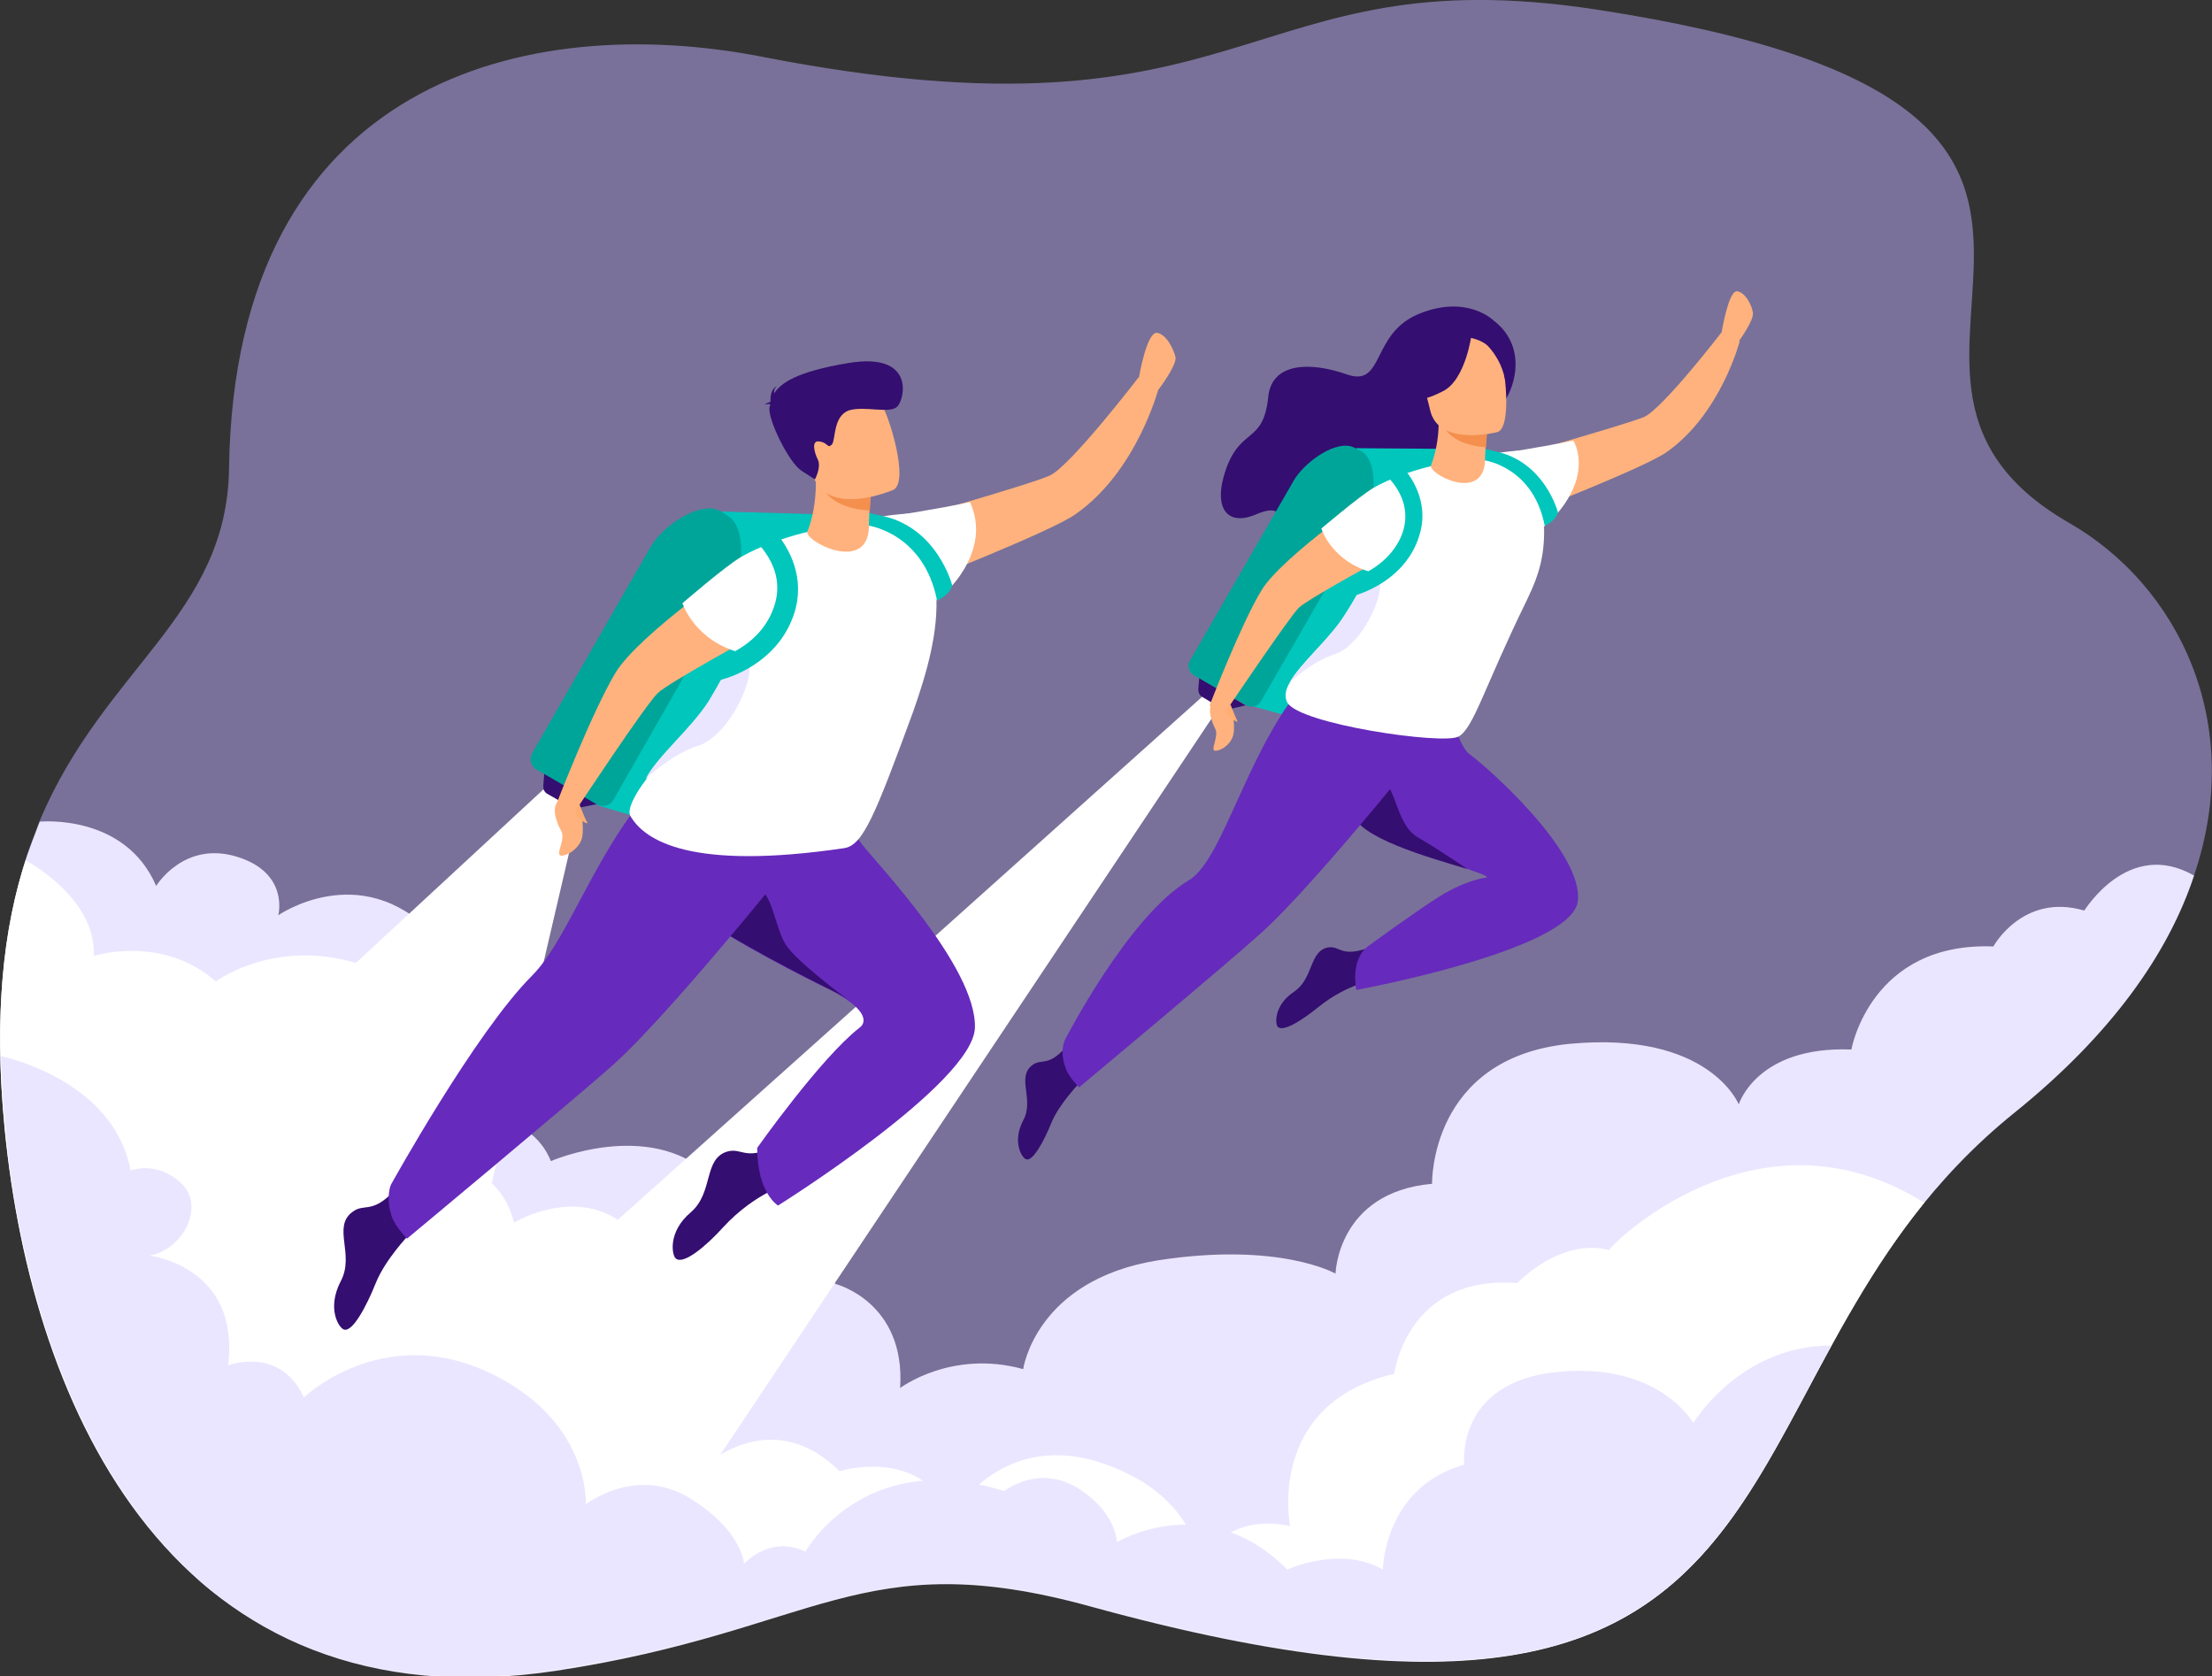 <svg width="289" height="219" viewBox="0 0 289 219" fill="none" xmlns="http://www.w3.org/2000/svg">
<rect x="0" y="0" width="289" height="219" fill="#333333" stroke="none"/>
<g clip-path="url(#clip0)">
<path d="M286.65 114.379C283.312 124.508 275.892 135.13 263.154 145.382C258.579 149.088 254.745 153.041 251.407 157.117C246.46 163.169 242.75 169.592 239.288 175.768C223.582 204.425 215.915 229.993 142.46 209.736C113.275 201.707 107.216 212.33 75.558 217.641C74.569 217.765 73.703 218.012 72.714 218.135C63.934 219.494 56.143 219.247 49.218 217.888C40.438 216.036 33.142 212.33 26.959 207.266C14.963 197.014 7.543 181.574 3.71 165.393C2.226 159.464 1.237 153.411 0.742 147.482C0.371 144.147 0.247 140.936 0.124 137.971C-0.124 127.472 1.237 119.196 3.339 112.279C3.586 111.415 3.957 110.55 4.205 109.809C4.576 108.944 4.823 108.08 5.194 107.215C13.603 87.205 29.679 80.411 29.926 61.142C30.668 10.252 69.127 1.482 99.549 7.411C164.101 20.01 162.122 -5.805 208.496 1.235C293.328 14.205 234.712 47.802 270.327 68.306C284.548 76.459 293.452 94.369 286.65 114.379Z" fill="#C0B1FF" fill-opacity="0.5"/>
<path d="M286.65 114.379C283.311 124.508 275.892 135.13 263.154 145.382C220.367 179.844 242.503 237.404 142.46 209.86C112.41 201.584 106.845 213.071 72.714 218.259C22.754 225.794 4.205 184.044 0.618 147.606C-0.989 130.931 0.742 119.073 4.205 109.932L5.194 107.338C5.194 107.338 16.323 106.227 20.404 115.738C20.404 115.738 23.991 109.809 30.916 111.909C37.841 114.009 36.357 119.567 36.357 119.567C36.357 119.567 46.992 112.156 56.514 121.914C66.036 131.672 60.347 145.506 60.347 145.506C60.347 145.506 69.251 144.888 71.972 151.682C71.972 151.682 84.709 146.124 92.747 153.535C100.785 160.946 109.194 167.74 109.194 167.74C109.194 167.74 118.345 170.086 117.603 181.327C117.603 181.327 124.281 176.262 133.68 178.856C133.68 178.856 135.287 167.245 151.24 164.652C167.192 162.181 174.488 166.381 174.488 166.381C174.488 166.381 174.736 155.758 187.102 154.646C187.102 154.646 186.731 138.218 205.033 136.366C223.335 134.636 227.169 144.271 227.169 144.271C227.169 144.271 229.518 136.613 241.884 137.107C241.884 137.107 244.358 123.025 260.434 123.643C260.434 123.643 264.267 116.602 272.305 118.949C272.305 119.073 277.994 109.438 286.65 114.379Z" fill="#EBE6FF"/>
<path d="M251.407 157.117C223.83 191.208 231.744 234.44 142.46 209.736C112.409 201.46 106.845 212.948 72.714 218.135C22.754 225.67 4.205 183.92 0.618 147.482C-0.866 132.413 0.495 121.173 3.339 112.403C3.339 112.403 12.614 117.22 12.243 124.878C12.243 124.878 21.146 122.037 28.195 128.213C28.195 128.213 38.459 120.555 52.186 128.213C65.912 135.871 57.627 151.682 57.627 151.682C57.627 151.682 65.294 152.052 67.149 159.711C67.149 159.711 77.042 153.782 83.472 161.934C89.903 170.086 84.091 182.932 73.332 186.02C75.682 185.403 85.822 183.55 91.263 192.196C91.263 192.196 100.291 182.932 109.689 192.196C109.689 192.196 120.077 188.861 124.405 198.002C124.405 198.002 130.588 187.008 143.449 190.961C156.31 195.037 156.681 204.178 156.681 204.178C156.681 204.178 160.02 197.508 168.552 199.36C168.552 199.36 165.337 183.426 182.155 179.474C182.155 179.474 183.763 166.504 198.232 167.616C198.232 167.616 203.796 161.687 210.227 163.293C209.979 163.169 229.271 143.283 251.407 157.117Z" fill="white"/>
<path d="M195.14 41.873C195.14 41.873 191.677 38.415 185.371 41.009C179.064 43.602 180.919 50.643 175.972 48.914C171.026 47.185 166.203 47.432 165.708 51.755C165.09 58.054 162.122 55.707 160.143 61.389C158.412 66.454 160.391 68.8 164.101 67.195C169.418 64.971 165.337 70.53 172.881 71.641C180.424 72.63 189.575 66.207 190.935 61.76C192.296 57.313 194.398 54.966 196.006 53.114C197.737 51.384 199.839 45.455 195.14 41.873Z" fill="#340E70"/>
<path d="M156.681 88.564L156.557 90.046C156.557 90.416 156.681 90.787 157.052 91.034L159.278 92.393C159.649 92.64 160.267 92.763 160.638 92.64L162.74 92.146L156.681 88.564Z" fill="#340E70"/>
<path d="M176.961 95.851L170.036 91.899C169.418 91.528 169.171 90.663 169.542 90.046L183.145 66.454C184.505 64.107 188.833 60.895 191.183 62.254L191.925 62.624C194.274 63.983 193.78 69.418 192.419 71.765L178.816 95.357C178.445 95.975 177.58 96.222 176.961 95.851Z" fill="#E75724"/>
<path d="M177.209 58.548L193.532 58.672L171.273 94.369L162.369 91.898L177.209 58.548Z" fill="#00C6BC"/>
<path d="M162.864 92.146L155.939 88.193C155.32 87.822 155.073 86.958 155.444 86.34L169.047 62.748C170.407 60.401 174.736 57.19 177.085 58.548L177.827 58.919C180.177 60.278 179.682 65.712 178.322 68.059L164.719 91.651C164.348 92.269 163.482 92.516 162.864 92.146Z" fill="#00A599"/>
<path d="M159.278 92.393L159.154 92.516L158.288 93.875L75.682 217.641C74.692 217.765 73.827 218.012 72.837 218.136C64.057 219.494 56.267 219.247 49.342 217.888C40.561 216.036 33.265 212.33 27.082 207.266L58.369 179.35L111.791 131.548L122.179 122.284L157.052 91.034L158.288 91.775L159.278 92.393Z" fill="white"/>
<path d="M179.806 127.966C179.806 127.966 176.096 128.46 172.262 131.548C170.284 133.154 167.687 134.883 166.945 134.142C166.574 133.772 166.45 131.301 169.047 129.572C171.644 127.843 171.026 124.261 173.499 123.767C175.23 123.519 175.107 125.249 179.311 123.643L179.806 127.966Z" fill="#340E70"/>
<path d="M206.146 117.714C205.404 124.137 177.209 129.325 177.209 129.325C177.209 129.325 176.343 125.496 178.693 123.643C178.693 123.643 185.123 118.949 188.091 117.097C191.677 114.873 194.274 114.626 194.274 114.626C194.274 114.379 193.161 114.009 191.677 113.514C186.978 112.032 177.209 109.438 176.59 105.98C176.59 105.609 176.467 105.362 176.467 104.992C176.59 100.174 182.897 92.269 182.897 92.269L189.08 90.169C189.08 90.169 189.946 96.963 192.048 98.569C194.274 100.174 206.888 111.291 206.146 117.714Z" fill="#662ABC"/>
<path d="M191.677 113.514C186.855 112.032 177.209 109.438 176.59 105.98C176.59 105.609 176.467 105.362 176.467 104.992C177.085 103.633 178.198 102.398 179.558 101.904C182.403 101.039 182.032 107.462 185.123 109.315C188.462 111.291 191.677 113.514 191.677 113.514Z" fill="#340E70"/>
<path d="M195.882 60.154C195.882 60.154 212.453 55.46 214.802 54.472C217.276 53.361 225.066 43.232 225.066 43.232L227.292 44.591C227.292 44.591 224.819 54.102 217.77 59.042C215.05 61.019 199.468 67.071 199.468 67.071L195.882 60.154Z" fill="#FFB27D"/>
<path d="M140.852 141.677C140.852 141.677 138.379 144.271 137.389 146.618C136.4 149.088 134.916 151.806 134.05 151.435C133.556 151.311 132.196 149.212 133.679 146.371C135.163 143.653 132.814 140.812 134.792 139.207C136.153 138.095 136.895 139.701 139.739 136.242L140.852 141.677Z" fill="#340E70"/>
<path d="M190.07 92.64C190.07 92.64 172.386 115.12 164.595 122.037C160.514 125.743 140.976 142.048 140.976 142.048C140.976 142.048 139.615 140.689 139.244 139.577C138.379 137.354 139.121 135.872 139.121 135.872C139.121 135.872 147.406 119.69 155.321 114.997C160.762 111.785 164.101 91.528 175.849 84.611C187.596 77.694 190.07 92.64 190.07 92.64Z" fill="#662ABC"/>
<path d="M199.468 78.435C193.903 89.799 192.543 95.11 190.564 96.222C188.586 97.333 169.789 94.616 168.181 91.775C167.81 91.034 167.934 90.169 168.429 89.305C169.789 86.711 173.746 83.499 175.725 80.288C177.085 78.188 178.074 76.335 178.693 74.729C182.155 66.824 179.311 64.601 181.042 63.489C184.01 61.636 197.737 57.684 202.065 59.166C204.167 59.907 201.447 64.23 201.694 67.812C201.941 72.259 201.199 74.853 199.468 78.435Z" fill="white"/>
<path d="M180.177 63.983C180.177 63.983 167.563 72.629 164.843 77.076C162.122 81.523 158.041 92.146 158.041 92.146C158.041 92.146 158.165 92.763 160.514 92.393C160.514 92.393 168.429 80.658 169.665 79.423C170.902 78.188 181.908 72.259 181.908 72.259L180.177 63.983Z" fill="#FFB27D"/>
<path d="M205.775 63.242C205.157 64.848 204.044 66.824 201.694 68.8L195.758 59.289C195.758 59.289 202.065 58.301 205.528 57.56C205.528 57.437 207.012 59.783 205.775 63.242Z" fill="white"/>
<path d="M189.946 60.278C189.946 60.278 184.01 61.142 179.435 63.736C177.58 64.848 172.633 69.047 172.633 69.047C172.633 69.047 173.994 73.494 179.558 74.853C185.123 76.212 184.01 65.465 184.01 65.465L189.946 60.278Z" fill="white"/>
<path d="M224.943 43.355C224.943 43.355 225.808 38.044 226.921 38.044C228.034 38.168 228.9 39.897 229.024 40.885C229.147 41.873 227.169 44.591 227.169 44.591L224.943 43.355Z" fill="#FFB27D"/>
<path d="M161.009 92.887C161.009 92.887 161.504 95.357 161.009 96.345C160.638 97.333 159.525 98.075 158.783 98.075C158.041 98.075 159.278 96.222 158.783 95.234C158.288 94.245 157.423 92.022 158.907 91.528C160.267 90.91 161.009 92.887 161.009 92.887Z" fill="#FFB27D"/>
<path d="M160.762 92.022C160.762 92.022 161.38 93.628 161.627 94.122C161.998 94.616 160.762 93.875 160.391 93.381C160.02 92.887 160.762 92.022 160.762 92.022Z" fill="#FFAE73"/>
<path d="M180.3 76.706C180.177 79.3 177.456 84.487 174.365 85.475C171.273 86.464 168.429 89.181 168.429 89.305C169.789 86.711 173.746 83.499 175.725 80.288C177.085 78.188 178.074 76.335 178.693 74.729C179.435 74.482 180.424 74.853 180.3 76.706Z" fill="#EBE6FF"/>
<path d="M185.371 70.159C183.763 75.1 179.187 77.076 177.332 77.694C176.961 77.817 176.714 77.941 176.591 77.941L176.096 75.718C176.096 75.718 176.714 75.594 177.58 75.223C179.311 74.482 182.155 72.753 183.268 69.541C184.752 64.971 180.919 61.883 180.424 61.513C181.413 61.266 182.279 61.019 183.145 60.895C184.876 62.748 186.731 66.207 185.371 70.159Z" fill="#00C6BC"/>
<path d="M194.027 60.154C194.027 60.154 200.334 61.019 201.818 68.677C201.818 68.677 203.178 68.183 203.549 66.948C203.549 66.948 201.818 60.154 195.14 58.919C194.769 58.795 193.161 58.425 193.161 58.425V58.795C193.161 58.795 193.161 59.66 193.285 59.783C193.161 60.031 194.027 60.154 194.027 60.154Z" fill="#00C6BC"/>
<path d="M186.978 60.772C187.473 59.413 187.967 57.56 187.967 55.09L188.338 55.213L194.274 56.572C194.274 56.572 194.027 58.425 194.027 60.154C193.78 65.712 186.484 61.883 186.978 60.772Z" fill="#FFB27D"/>
<path d="M194.274 56.572C194.274 56.572 194.274 56.572 194.151 58.425C190.812 58.178 189.08 56.942 188.338 55.213L194.274 56.572Z" fill="#F48F4E"/>
<path d="M195.635 56.448C195.635 56.448 187.967 58.425 186.855 53.608C185.742 48.79 184.01 45.826 188.833 44.343C193.656 42.861 195.016 44.467 195.882 46.073C196.624 47.555 197.613 55.831 195.635 56.448Z" fill="#FFB27D"/>
<path d="M192.296 43.479C192.296 43.479 191.554 49.655 188.462 51.137C185.371 52.743 183.763 52.249 183.763 52.249C183.763 52.249 185.742 49.655 185.494 46.196C185.618 46.196 190.07 41.256 192.296 43.479Z" fill="#340E70"/>
<path d="M191.925 44.097C191.925 44.097 193.656 44.344 194.522 45.332C195.387 46.32 196.253 47.679 196.624 49.531C196.624 49.531 197.366 45.332 195.016 43.602C192.543 41.626 191.925 44.097 191.925 44.097Z" fill="#340E70"/>
<path d="M75.682 105.609L75.434 106.721L74.321 111.538L70.982 125.866L64.799 152.176L58.492 179.227L49.465 217.888C40.685 216.036 33.389 212.33 27.206 207.266C14.963 197.014 7.543 181.574 3.71 165.393L70.982 103.139L73.085 104.25L73.332 104.374L75.311 105.362L75.682 105.609Z" fill="white"/>
<path d="M103.258 154.523C103.258 154.523 98.683 155.758 94.478 160.328C92.252 162.799 89.284 165.269 88.295 164.404C87.801 164.034 87.182 160.946 90.274 158.352C93.242 155.758 91.881 151.435 94.973 150.447C97.075 149.829 97.323 151.929 102.145 149.335L103.258 154.523Z" fill="#340E70"/>
<path d="M127.373 134.266C127.125 141.553 101.651 157.487 101.651 157.487C101.651 157.487 98.93 155.882 98.93 149.953C98.93 149.953 107.216 138.218 112.286 134.266C113.151 133.648 113.151 132.413 110.926 130.807C110.307 130.313 109.442 129.819 108.452 129.325C108.452 129.325 98.807 124.631 92.747 120.678C91.634 119.937 90.645 119.196 89.903 118.579C89.656 118.332 100.909 105.362 100.909 105.362L107.958 102.892C107.958 102.892 110.555 107.338 112.533 110.179C114.388 112.65 127.62 126.36 127.373 134.266Z" fill="#662ABC"/>
<path d="M111.049 130.807C110.431 130.313 109.565 129.819 108.576 129.325C108.576 129.325 98.93 124.631 92.871 120.679C93.736 118.826 95.22 116.355 97.446 115.861C101.156 114.873 100.909 121.42 103.011 123.89C104.99 126.36 110.926 130.684 111.049 130.807Z" fill="#340E70"/>
<path d="M71.106 101.039L70.982 102.645C70.982 103.139 71.106 103.509 71.601 103.756L74.198 105.239C74.692 105.486 75.311 105.609 75.805 105.486L78.278 104.991L71.106 101.039Z" fill="#340E70"/>
<path d="M94.107 109.315L86.193 104.745C85.451 104.374 85.204 103.386 85.575 102.645L101.033 75.718C102.516 73 107.587 69.418 110.307 71.024L111.049 71.518C113.77 73 113.151 79.176 111.544 81.894L96.21 108.821C95.839 109.438 94.849 109.685 94.107 109.315Z" fill="#E75724"/>
<path d="M94.355 66.824L111.668 67.318L88.295 108.203L78.155 105.239L94.355 66.824Z" fill="#00C6BC"/>
<path d="M78.031 105.115L70.117 100.545C69.375 100.174 69.127 99.186 69.499 98.445L84.956 71.518C86.44 68.8 91.51 65.218 94.231 66.824L94.973 67.318C97.694 68.8 97.075 74.976 95.468 77.694L80.133 104.498C79.763 105.239 78.773 105.486 78.031 105.115Z" fill="#00A599"/>
<path d="M115.625 68.677C115.625 68.677 134.421 63.365 137.142 62.13C139.863 60.895 148.766 49.284 148.766 49.284L151.363 50.767C151.363 50.767 148.519 61.636 140.481 67.195C137.389 69.418 119.706 76.335 119.706 76.335L115.625 68.677Z" fill="#FFB27D"/>
<path d="M53.422 161.316C53.422 161.316 50.331 164.528 49.094 167.616C47.858 170.704 46.003 174.162 44.89 173.668C44.271 173.421 42.664 170.951 44.519 167.369C46.373 163.91 43.406 160.328 46.003 158.352C47.734 156.993 48.723 158.97 52.309 154.646L53.422 161.316Z" fill="#340E70"/>
<path d="M109.071 105.609C109.071 105.609 88.914 131.178 80.133 139.083C75.434 143.283 53.175 161.811 53.175 161.811C53.175 161.811 51.691 160.328 51.196 158.97C50.331 156.376 51.073 154.77 51.073 154.77C51.073 154.77 62.079 134.883 69.499 127.472C75.558 121.42 79.639 104.25 92.994 96.345C106.35 88.687 109.071 105.609 109.071 105.609Z" fill="#662ABC"/>
<path d="M119.335 92.887C114.388 106.35 112.78 110.426 110.307 110.797C90.274 113.761 84.214 109.809 82.359 106.597C81.865 105.733 83.101 103.509 84.462 101.78C85.946 98.816 90.397 95.234 92.747 91.528C94.231 89.058 95.344 86.958 96.21 85.105C100.167 76.088 96.952 73.494 98.807 72.382C102.145 70.282 117.851 65.712 122.797 67.442C125.27 68.306 122.179 73.247 122.303 77.323C122.674 82.511 121.066 87.946 119.335 92.887Z" fill="white"/>
<path d="M97.817 73C97.817 73 83.472 82.758 80.381 87.946C77.289 93.134 72.714 104.992 72.714 104.992C72.714 104.992 72.837 105.733 75.558 105.362C75.558 105.362 84.462 91.899 85.946 90.54C87.306 89.181 99.796 82.388 99.796 82.388L97.817 73Z" fill="#FFB27D"/>
<path d="M127.002 72.135C126.383 73.988 125.023 76.212 122.426 78.435L115.625 67.565C115.625 67.565 122.797 66.454 126.754 65.589C126.631 65.589 128.362 68.306 127.002 72.135Z" fill="white"/>
<path d="M108.823 68.8C108.823 68.8 102.022 69.789 96.828 72.753C94.726 73.988 89.161 78.805 89.161 78.805C89.161 78.805 90.769 83.87 97.075 85.352C103.382 86.834 102.022 74.729 102.022 74.729L108.823 68.8Z" fill="white"/>
<path d="M148.766 49.531C148.766 49.531 149.756 43.479 151.116 43.479C152.353 43.602 153.342 45.579 153.589 46.69C153.713 47.802 151.363 50.89 151.363 50.89L148.766 49.531Z" fill="#FFB27D"/>
<path d="M75.929 105.856C75.929 105.856 76.424 108.697 75.929 109.809C75.434 110.921 74.198 111.785 73.332 111.785C72.466 111.662 73.95 109.685 73.332 108.574C72.714 107.462 71.724 104.992 73.456 104.374C75.187 103.633 75.929 105.856 75.929 105.856Z" fill="#FFB27D"/>
<path d="M75.682 104.992C75.682 104.992 76.3 106.721 76.671 107.338C77.042 107.956 75.682 107.091 75.311 106.474C74.94 105.856 75.682 104.992 75.682 104.992Z" fill="#FFAE73"/>
<path d="M97.941 87.452C97.817 90.416 94.726 96.345 91.139 97.457C87.677 98.569 84.462 101.656 84.338 101.78C85.822 98.816 90.274 95.234 92.623 91.528C94.107 89.058 95.22 86.958 96.086 85.105C96.952 84.981 98.065 85.352 97.941 87.452Z" fill="#EBE6FF"/>
<path d="M103.753 80.164C101.898 85.846 96.704 88.069 94.602 88.687C94.107 88.811 93.86 88.934 93.736 88.934H93.613L92.994 86.34C92.994 86.34 93.736 86.217 94.726 85.722C96.704 84.858 99.919 83.005 101.156 79.176C102.887 73.988 98.436 70.406 97.941 69.912C99.054 69.665 100.043 69.418 101.032 69.171C103.258 71.641 105.237 75.594 103.753 80.164Z" fill="#00C6BC"/>
<path d="M113.522 68.677C113.522 68.677 120.695 69.665 122.426 78.435C122.426 78.435 124.034 77.817 124.405 76.459C124.405 76.459 122.426 68.677 114.883 67.318C114.388 67.195 112.657 66.824 112.657 66.824L112.533 67.195C112.533 67.195 112.533 68.183 112.657 68.306C112.533 68.43 113.522 68.677 113.522 68.677Z" fill="#00C6BC"/>
<path d="M105.484 69.418C106.103 67.936 106.597 65.712 106.597 62.995L106.968 63.118L113.77 64.724C113.77 64.724 113.522 66.824 113.522 68.924C113.275 74.976 104.99 70.653 105.484 69.418Z" fill="#FFB27D"/>
<path d="M113.77 64.601C113.77 64.601 113.77 64.601 113.646 66.701C109.813 66.453 107.834 64.971 107.092 62.995L113.77 64.601Z" fill="#F48F4E"/>
<path d="M116.738 63.983C116.738 63.983 108.576 67.565 106.35 62.501C104.248 57.436 101.651 54.472 106.845 52.002C112.039 49.531 113.893 51.013 115.006 52.496C116.119 54.101 118.84 62.871 116.738 63.983Z" fill="#FFB27D"/>
<path d="M100.662 52.866C100.538 52.743 100.414 52.743 99.92 52.866C99.92 52.866 100.167 52.619 100.662 52.496C100.662 51.878 100.662 50.89 101.527 50.396C101.527 50.396 101.033 50.766 101.156 51.384C102.022 50.025 104.124 48.543 110.802 47.431C119.582 45.949 118.222 52.125 117.232 53.113C116.243 54.101 113.028 52.99 110.926 53.607C108.823 54.349 109.194 57.437 108.7 58.054C108.081 58.672 108.205 57.807 107.092 57.684C105.979 57.437 106.35 59.042 106.845 60.03C107.339 61.019 106.474 62.624 106.474 62.624C106.474 62.624 106.474 62.624 104.742 61.513C103.011 60.401 100.291 54.719 100.538 53.237C100.538 53.237 100.538 53.113 100.662 52.866Z" fill="#340E70"/>
<path d="M239.288 175.768C223.582 204.425 215.915 229.993 142.46 209.736C113.275 201.707 107.216 212.33 75.558 217.641C74.569 217.765 73.703 218.012 72.714 218.135C63.934 219.494 56.143 219.247 49.218 217.888C40.438 216.035 33.142 212.33 26.959 207.266C14.963 197.013 7.543 181.574 3.71 165.393C2.226 159.464 1.237 153.411 0.742 147.482C0.371 144.147 0.247 140.936 0.124 137.971C0.124 137.971 14.839 140.936 17.066 152.917C17.066 152.917 20.404 151.558 23.62 154.523C26.835 157.364 24.114 163.169 19.539 164.034C19.539 164.034 31.41 165.393 29.803 178.362C29.803 178.362 36.604 175.768 39.696 182.562C39.696 182.562 49.712 172.927 63.439 179.103C77.166 185.279 76.547 196.519 76.547 196.519C76.547 196.519 82.978 191.455 90.026 195.655C97.075 199.978 97.199 204.301 97.199 204.301C97.199 204.301 100.538 200.472 105.237 202.695C105.237 202.695 112.78 188.985 131.206 194.79C131.206 194.79 135.658 191.208 140.852 194.42C145.922 197.631 145.922 201.46 145.922 201.46C145.922 201.46 157.67 194.42 168.181 205.042C168.181 205.042 175.107 201.831 180.671 205.042C180.671 205.042 180.795 194.296 191.306 191.332C191.306 191.332 190.07 180.585 203.425 179.227C216.781 177.868 221.233 185.897 221.233 185.897C221.233 185.897 227.292 175.768 239.288 175.768Z" fill="#EBE6FF"/>
</g>
<defs>
<clipPath id="clip0">
<rect width="289" height="219" fill="white"/>
</clipPath>
</defs>
</svg>
